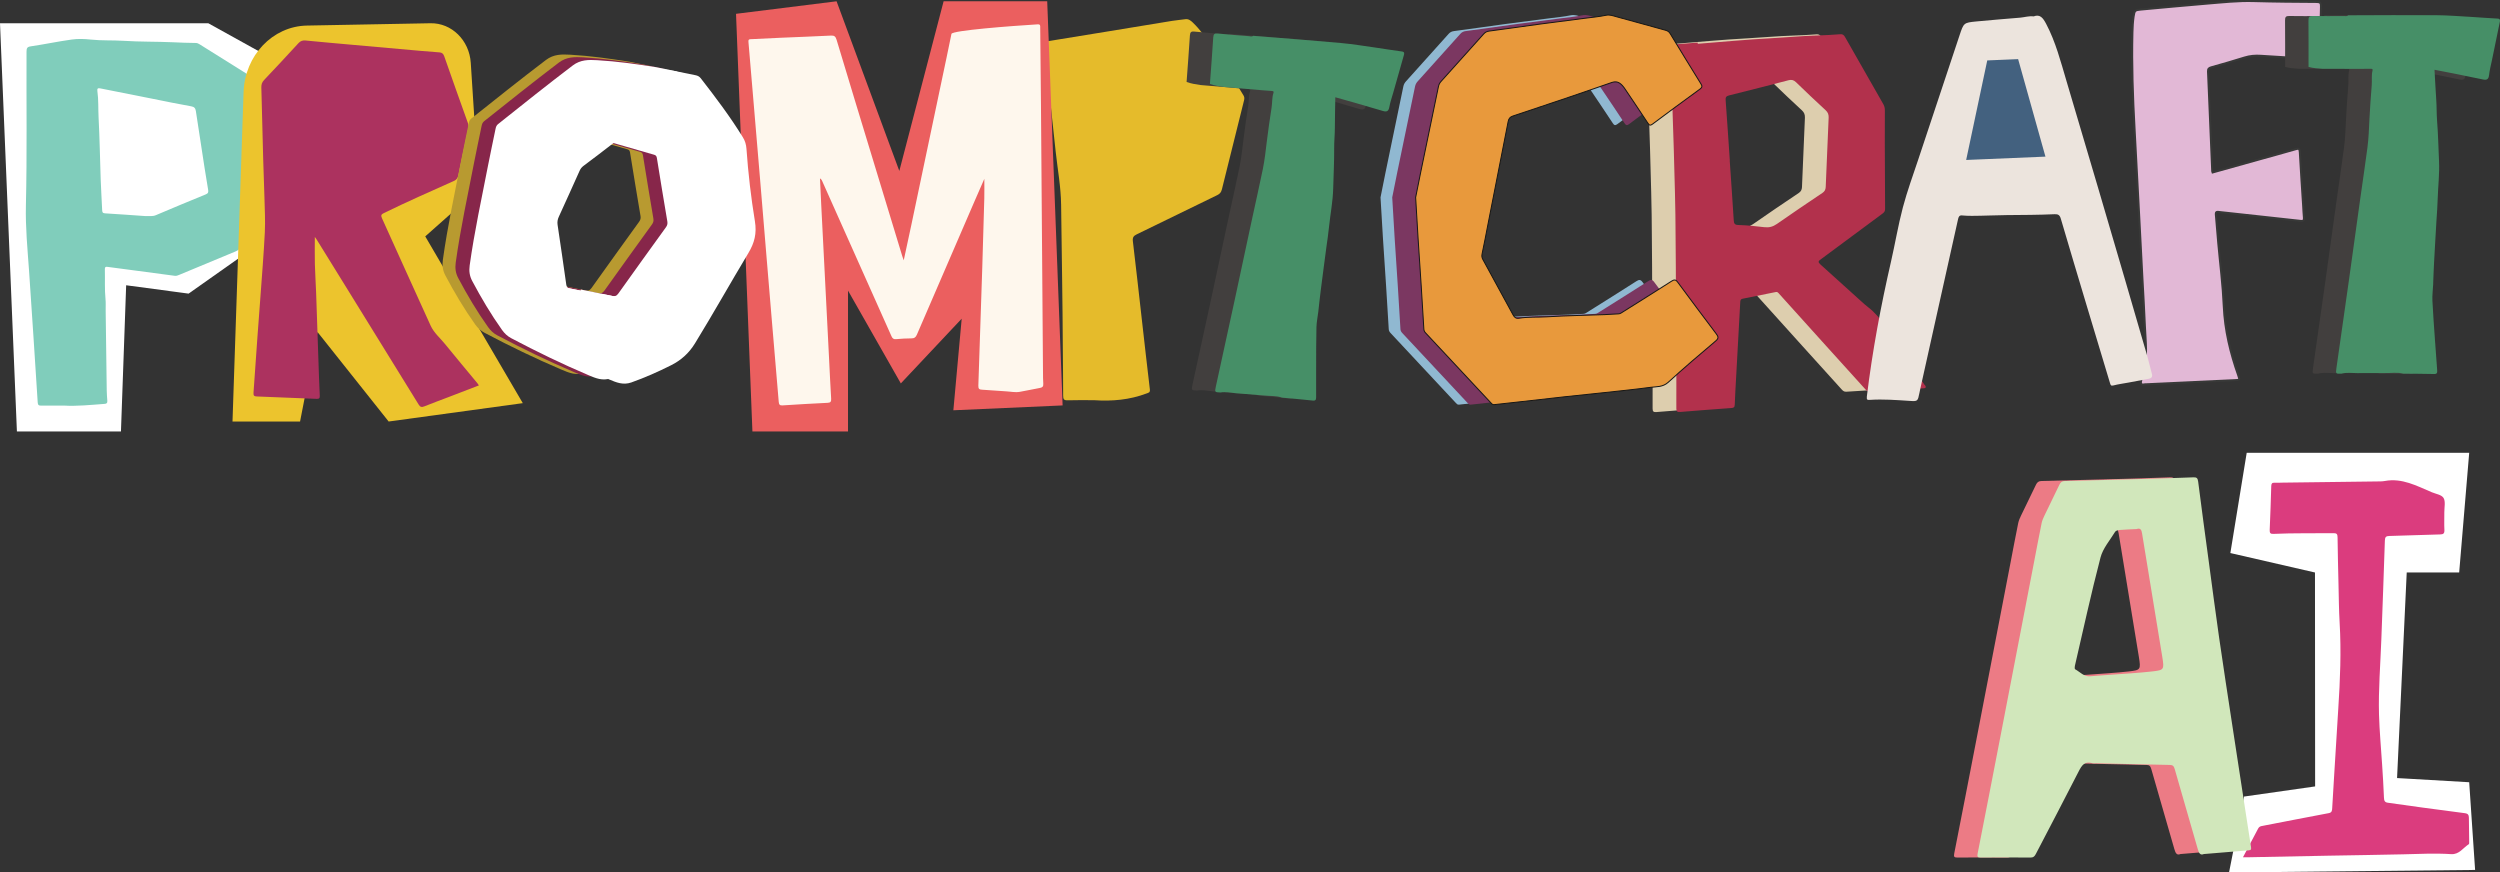 <?xml version="1.0" encoding="UTF-8"?>
<svg id="Layer_1" data-name="Layer 1" xmlns="http://www.w3.org/2000/svg" viewBox="0 0 2495.569 870.923">
  <rect x="0" y="0" width="2495.569" height="870.923" fill="#333333" stroke="none"/>
  <defs>
    <style>
      .cls-1 {
        fill: #87264a;
      }

      .cls-2 {
        fill: #db3c7e;
      }

      .cls-3 {
        fill: #423f3e;
      }

      .cls-4 {
        fill: #eb5f5f;
      }

      .cls-5 {
        fill: #e2b8d6;
        stroke: #383938;
        stroke-width: 2px;
      }

      .cls-5, .cls-6 {
        stroke-miterlimit: 10;
      }

      .cls-7 {
        fill: #468f67;
      }

      .cls-8 {
        fill: #b89a30;
      }

      .cls-9 {
        fill: #ecc42d;
      }

      .cls-6 {
        fill: #e8993c;
        stroke: #151616;
      }

      .cls-10 {
        fill: #b2314c;
      }

      .cls-11 {
        fill: #43617f;
      }

      .cls-12 {
        fill: #fff;
      }

      .cls-13 {
        fill: #ac325f;
      }

      .cls-14 {
        fill: #d1e7bb;
      }

      .cls-15 {
        fill: #fef7ed;
      }

      .cls-16 {
        fill: #ec7b85;
      }

      .cls-17 {
        fill: #ece4dd;
      }

      .cls-18 {
        fill: #90b8d1;
      }

      .cls-19 {
        fill: #ddceae;
      }

      .cls-20 {
        fill: #80cdbb;
      }

      .cls-21 {
        fill: #7b3761;
      }

      .cls-22 {
        fill: #e5bb2b;
      }
    </style>
  </defs>
  <polygon class="cls-12" points="2242.717 452.027 2464.822 452.027 2454.816 571.483 2402.462 571.483 2392.816 776.681 2464.822 780.85 2470.716 868.394 2225.082 870.923 2240.09 795.134 2311.021 785.019 2310.878 571.483 2226.408 552.065 2242.717 452.027"/>
  <path class="cls-2" d="M2238.983,855.775c5.359-10.122,10.298-19.399,15.175-28.714.868-1.658,2.137-2.233,3.786-2.549,22.278-4.274,44.537-8.662,66.83-12.841,3.318-.622,3.167-3.076,3.32-5.395.705-10.675,1.262-21.362,1.913-32.042,1.356-22.27,2.671-44.544,4.124-66.807,1.863-28.54,3.048-57.073,1.362-85.69-.755-12.823-.835-25.694-1.143-38.545-.375-15.606-.747-31.213-.93-46.822-.037-3.167-.856-4.176-3.883-4.138-20.023.255-40.056-.214-60.07.715-3.047.141-3.935-.796-3.79-4.054.646-14.518,1.132-29.045,1.549-43.573.072-2.516.742-3.583,3.203-3.443,2.708.154,5.433-.058,8.151-.092,31.181-.392,62.361-.772,93.542-1.183,2.857-.038,5.764.054,8.558-.466,17.078-3.175,31.762,4.875,46.808,11.238,4.103,1.735,9.811,2.487,11.768,5.757,2.102,3.511.703,9.455.743,14.339.047,5.818-.233,11.651.076,17.45.2,3.753-1.105,4.495-4.328,4.57-16.865.396-33.723,1.139-50.589,1.542-3.215.077-4.393.847-4.512,4.601-1.045,32.871-2.307,65.735-3.516,98.6-.922,25.063-3.021,50.104-2.328,75.197.456,16.486,2.038,32.936,3.07,49.405.698,11.134,1.476,22.268,1.868,33.416.113,3.215.906,4.676,3.892,5.074,11.454,1.529,22.887,3.234,34.338,4.792,14.278,1.943,28.562,3.835,42.851,5.678,2.582.333,3.687,1.642,3.701,4.427.039,8.113.211,16.226.299,24.34.008.735.016,1.9-.373,2.146-5.704,3.603-9.587,10.464-17.602,9.935-15.999-1.057-32.02-.198-48.034.185-24.879.596-49.764.893-74.646,1.361-26.736.502-53.471,1.056-80.207,1.582-1.404.028-2.81.004-4.974.004Z"/>
  <g>
    <polygon class="cls-12" points="0 23.2 16.878 430.671 120.744 430.671 125.938 284.764 188.257 293.101 272.94 233.349 266.157 55.48 207.915 23.2 0 23.2"/>
    <path class="cls-20" d="M63.894,404.859c-8.604,0-15.758-.066-22.91.038-2.286.033-3.196-.607-3.359-3.302-1.33-22.097-2.819-44.182-4.278-66.27-1.439-21.782-2.823-43.569-4.372-65.342-1.539-21.631-3.635-43.233-3.124-64.969,1.203-51.122.41-102.254.624-153.38.015-3.489.569-4.845,4.224-5.379,13.685-1.998,27.255-4.909,40.951-6.798,6.188-.853,12.619-.647,18.85.03,10.977,1.192,21.979.543,32.967,1.253,16.254,1.051,32.582.724,48.861,1.433,7.71.336,15.414.685,23.129.724,1.519.008,2.713.642,3.973,1.435,17.248,10.844,34.508,21.666,51.798,32.433,2.201,1.371,3.457,2.825,3.899,5.877,4.938,34.046,10.113,68.052,15.238,102.066.77,5.115,1.572,10.224,2.427,15.323.461,2.752-.166,4.977-1.875,7.176-10.318,13.278-20.568,26.618-30.736,40.028-1.548,2.042-3.492,3.102-5.615,3.986-18.623,7.759-37.26,15.482-55.884,23.237-1.348.561-2.668,1.066-4.149.869-15.129-2.018-30.259-4.031-45.389-6.036-7.353-.974-14.715-1.882-22.06-2.92-2.509-.355-2.463,1.277-2.416,3.062.255,9.629-.332,19.271.627,28.896.392,3.94.122,7.955.175,11.936.349,26.625.687,53.251,1.077,79.876.049,3.354.351,6.706.586,10.055.153,2.184-.764,2.811-2.754,2.962-13.963,1.058-27.909,2.466-40.484,1.7ZM145.29,215.703c3.999-.14,7.104.446,10.197-.864,16.589-7.023,33.194-14.006,49.872-20.783,2.506-1.019,2.825-2.275,2.395-4.715-1.239-7.038-2.36-14.1-3.452-21.167-2.948-19.096-5.858-38.198-8.78-57.299-.434-2.839-1.564-4.218-4.64-4.75-12.929-2.239-25.78-4.99-38.662-7.543-17.361-3.441-34.728-6.841-52.078-10.343-2.255-.455-3.327-.066-2.941,2.638,1.254,8.794.737,17.692,1.212,26.537,1.105,20.599,1.376,41.248,2.105,61.872.356,10.071,1.018,20.13,1.45,30.199.089,2.082.312,3.324,2.763,3.471,13.818.826,27.625,1.852,40.56,2.749Z"/>
  </g>
  <g>
    <path class="cls-19" d="M1671.069,43.81c24.269-1.895,48.518-4.227,72.815-5.525,15.315-.818,30.595-2.28,45.916-2.763,7.876-.248,15.738-.623,23.586-1.261,2.381-.194,3.562.816,4.689,2.801,12.7,22.371,25.435,44.72,38.223,67.034,1.167,2.036,1.552,4.081,1.537,6.406-.073,10.969-.093,21.938-.064,32.907.057,21.795.124,43.59.289,65.384.018,2.38-1.133,3.454-2.708,4.618-20.011,14.789-39.996,29.62-59.987,44.441-.578.428-1.11.939-1.719,1.305-2.554,1.536-2.473,2.842-.193,4.879,13.717,12.257,27.319,24.663,40.976,36.999,2.148,1.94,4.299,3.896,6.586,5.638,13.547,10.321,21.265,25.852,30.891,39.65,8.577,12.295,16.783,24.887,25.13,37.365.695,1.038,2.213,2.063,1.352,3.404-.438.683-2.045.625-3.135.693-17.412,1.079-34.828,2.07-52.234,3.246-2.179.147-3.374-.907-4.661-2.332-13.09-14.487-26.201-28.953-39.288-43.443-15.721-17.407-31.431-34.825-47.119-52.266-.826-.918-1.537-1.665-2.858-1.396-11.023,2.252-22.044,4.517-33.086,6.658-1.909.37-2.428,1.204-2.535,3.247-1.297,24.88-2.711,49.753-4.08,74.628-.511,9.29-1.095,18.578-1.407,27.876-.089,2.66-1.091,3.225-3.264,3.383-17.13,1.244-34.258,2.525-51.376,3.955-2.828.236-3.695-.674-3.677-3.629.093-15.177.097-30.355.04-45.532-.041-10.975-.28-21.949-.335-32.924-.104-20.74-.121-41.48-.21-62.219-.044-10.223-.229-20.445-.238-30.668-.026-29.178-1.039-58.334-1.807-87.493-.705-26.768-1.905-53.521-2.587-80.29-.172-6.768-.324-13.537-.737-20.288-.167-2.731.62-3.715,3.187-3.87,8.008-.482,16.004-1.197,24.004-1.821.028.401.056.802.084,1.203ZM1703.053,160.258l-.089.007c1.351,19.822,2.763,39.64,3.993,59.472.21,3.386.792,4.847,4.528,4.96,8.674.261,17.35,1.128,25.98,2.177,4.693.57,8.569-.409,12.566-3.207,15.051-10.535,30.284-20.772,45.511-31.015,2.152-1.448,3.131-3.231,3.238-5.852.949-23.09,1.907-46.179,2.933-69.265.138-3.094-.725-5.301-2.998-7.396-10.016-9.233-19.929-18.598-29.717-28.108-2.304-2.239-4.564-2.552-7.313-1.844-19.759,5.094-39.498,10.277-59.307,15.135-3.081.756-3.709,1.867-3.473,5.024,1.491,19.962,2.788,39.94,4.149,59.912Z"/>
    <path class="cls-10" d="M1694.761,43.714c24.269-1.895,48.518-4.227,72.815-5.525,15.315-.818,30.595-2.28,45.916-2.763,7.876-.248,15.738-.623,23.586-1.261,2.381-.194,3.562.816,4.689,2.801,12.7,22.371,25.435,44.72,38.223,67.034,1.167,2.036,1.552,4.081,1.537,6.406-.073,10.969-.093,21.938-.064,32.907.057,21.795.124,43.59.289,65.384.018,2.38-1.133,3.454-2.708,4.618-20.011,14.789-39.996,29.62-59.987,44.441-.578.428-1.11.939-1.719,1.305-2.554,1.536-2.473,2.842-.193,4.879,13.717,12.257,27.319,24.663,40.976,36.999,2.148,1.94,4.299,3.896,6.586,5.638,13.547,10.321,21.265,25.852,30.891,39.65,8.577,12.295,16.783,24.887,25.13,37.365.695,1.038,2.213,2.063,1.352,3.404-.438.683-2.045.625-3.135.693-17.412,1.079-34.828,2.07-52.234,3.246-2.179.147-3.374-.907-4.661-2.332-13.09-14.487-26.201-28.953-39.288-43.443-15.721-17.407-31.431-34.825-47.119-52.266-.826-.918-1.537-1.665-2.858-1.396-11.023,2.252-22.044,4.517-33.086,6.658-1.909.37-2.428,1.204-2.535,3.247-1.297,24.88-2.711,49.753-4.08,74.628-.511,9.29-1.095,18.578-1.407,27.876-.089,2.66-1.091,3.225-3.264,3.383-17.13,1.244-34.258,2.525-51.376,3.955-2.828.236-3.695-.674-3.677-3.629.093-15.177.097-30.355.04-45.532-.041-10.975-.28-21.949-.335-32.924-.104-20.74-.121-41.48-.21-62.219-.044-10.223-.229-20.445-.238-30.668-.026-29.178-1.039-58.334-1.807-87.493-.705-26.768-1.905-53.521-2.587-80.29-.172-6.768-.324-13.537-.737-20.288-.167-2.731.62-3.715,3.187-3.87,8.008-.482,16.004-1.197,24.004-1.821.028.401.056.802.084,1.203ZM1726.745,160.162l-.089.007c1.351,19.822,2.763,39.64,3.993,59.472.21,3.386.792,4.847,4.528,4.96,8.674.261,17.35,1.128,25.98,2.177,4.693.57,8.569-.409,12.566-3.207,15.051-10.535,30.284-20.772,45.511-31.015,2.152-1.448,3.131-3.231,3.238-5.852.949-23.09,1.907-46.179,2.933-69.265.138-3.094-.725-5.301-2.998-7.396-10.016-9.233-19.929-18.598-29.717-28.108-2.304-2.239-4.564-2.552-7.313-1.844-19.759,5.094-39.498,10.277-59.307,15.135-3.081.756-3.709,1.867-3.473,5.024,1.491,19.962,2.788,39.94,4.149,59.912Z"/>
  </g>
  <path class="cls-22" d="M1092.247,399.491c-8.866,0-17.739-.21-26.596.101-3.643.128-4.387-1.137-4.374-4.788.054-15.061-.258-30.123-.329-45.185-.228-48.351-1.122-96.693-1.709-145.039-.221-18.169-3.56-35.869-5.495-53.781-3.003-27.801-5.97-55.606-8.961-83.408-.772-7.175-1.525-14.353-2.394-21.515-.337-2.782-.042-4.161,3.183-4.679,41.548-6.674,83.064-13.58,124.596-20.376,4.306-.705,8.67-.994,12.984-1.647,3.179-.482,5.402,1.276,7.515,3.302,7.168,6.874,12.998,15.015,18.728,23.207,11.209,16.026,21.664,32.615,31.816,49.426,1.02,1.688,1.139,3.054.651,4.993-7.453,29.6-14.838,59.22-22.117,88.87-.709,2.89-1.994,4.521-4.54,5.755-26.862,13.017-53.647,26.217-80.52,39.207-3.121,1.509-4.287,3.06-3.816,6.966,3.133,25.964,5.976,51.967,8.928,77.956,2.646,23.297,5.254,46.6,8.03,69.879.374,3.134-1.333,3.285-3.228,4.003-16.991,6.435-34.511,7.951-52.351,6.751Z"/>
  <g>
    <path class="cls-18" d="M1378.084,196.996c1.536-7.661,3.193-16.158,4.945-24.633,5.933-28.692,11.913-57.373,17.827-86.069.421-2.042,1.315-3.622,2.646-5.099,14.198-15.757,28.378-31.534,42.515-47.353,1.557-1.742,3.168-2.53,5.503-2.831,16.968-2.188,33.899-4.708,50.856-7.001,14.84-2.007,29.7-3.841,44.549-5.777,7.067-.921,14.193-1.542,21.165-2.995,3.824-.797,7.065.554,10.421,1.452,16.29,4.358,32.513,8.999,48.786,13.431,2.048.558,3.587,1.331,4.799,3.33,10.11,16.674,20.274,33.311,30.544,49.873,1.527,2.463,1.857,3.734-.825,5.675-15.858,11.475-31.595,23.145-47.287,34.879-2.198,1.644-3.18,1.277-4.649-.962-7.389-11.259-14.937-22.4-22.45-33.566-.917-1.362-1.851-2.744-2.962-3.917-3.05-3.222-5.931-4.717-10.864-2.989-32.75,11.469-65.658,22.425-98.551,33.422-2.855.955-4.058,2.576-4.649,5.616-6.667,34.287-13.448,68.548-20.195,102.817-1.907,9.685-3.694,19.4-5.782,29.04-.466,2.149-.295,3.741.707,5.568,10.042,18.325,20.049,36.672,30.008,55.049,1.394,2.572,2.834,4.261,6.036,3.727,9.205-1.533,18.538-.845,27.811-1.417,19.258-1.189,38.563-1.49,57.847-2.203,4.568-.169,9.127-.61,13.695-.747,1.731-.052,2.965-1.044,4.29-1.875,16.261-10.201,32.537-20.377,48.708-30.74,2.548-1.632,4.092-1.792,6.053.86,12.765,17.27,25.592,34.487,38.535,51.604,2.267,2.998,2.66,4.55-.642,7.333-15.939,13.433-31.806,26.989-47.227,41.091-5.496,5.026-11.723,4.264-17.744,5.07-15.837,2.121-31.739,3.698-47.621,5.426-12.482,1.357-24.979,2.566-37.461,3.93-15.172,1.658-30.335,3.419-45.504,5.116-8.505.951-17.016,1.84-25.518,2.811-1.55.177-2.348-.89-3.244-1.849-21.644-23.175-43.28-46.357-64.925-69.53-1.032-1.105-1.834-2.231-1.933-3.926-.831-14.178-1.694-28.353-2.604-42.525-1.038-16.156-2.171-32.305-3.194-48.461-.84-13.265-1.581-26.537-2.416-40.655Z"/>
    <path class="cls-21" d="M1389.769,196.996c1.536-7.661,3.193-16.158,4.945-24.633,5.933-28.692,11.913-57.373,17.827-86.069.421-2.042,1.315-3.622,2.646-5.099,14.198-15.757,28.378-31.534,42.515-47.353,1.557-1.742,3.168-2.53,5.503-2.831,16.968-2.188,33.899-4.708,50.856-7.001,14.84-2.007,29.7-3.841,44.549-5.777,7.067-.921,14.193-1.542,21.165-2.995,3.824-.797,7.065.554,10.421,1.452,16.29,4.358,32.513,8.999,48.786,13.431,2.048.558,3.587,1.331,4.799,3.33,10.11,16.674,20.274,33.311,30.544,49.873,1.527,2.463,1.857,3.734-.825,5.675-15.858,11.475-31.595,23.145-47.287,34.879-2.198,1.644-3.18,1.277-4.649-.962-7.389-11.259-14.937-22.4-22.45-33.566-.917-1.362-1.851-2.744-2.962-3.917-3.05-3.222-5.931-4.717-10.864-2.989-32.75,11.469-65.658,22.425-98.551,33.422-2.855.955-4.058,2.576-4.649,5.616-6.667,34.287-13.448,68.548-20.195,102.817-1.907,9.685-3.694,19.4-5.782,29.04-.466,2.149-.295,3.741.707,5.568,10.042,18.325,20.049,36.672,30.008,55.049,1.394,2.572,2.834,4.261,6.036,3.727,9.205-1.533,18.538-.845,27.811-1.417,19.258-1.189,38.563-1.49,57.847-2.203,4.568-.169,9.127-.61,13.695-.747,1.731-.052,2.965-1.044,4.29-1.875,16.261-10.201,32.537-20.377,48.708-30.74,2.548-1.632,4.092-1.792,6.053.86,12.765,17.27,25.592,34.487,38.535,51.604,2.267,2.998,2.66,4.55-.642,7.333-15.939,13.433-31.806,26.989-47.227,41.091-5.496,5.026-11.723,4.264-17.744,5.07-15.837,2.121-31.739,3.698-47.621,5.426-12.482,1.357-24.979,2.566-37.461,3.93-15.172,1.658-30.335,3.419-45.504,5.116-8.505.951-17.016,1.84-25.518,2.811-1.55.177-2.348-.89-3.244-1.849-21.644-23.175-43.28-46.357-64.925-69.53-1.032-1.105-1.834-2.231-1.933-3.926-.831-14.178-1.694-28.353-2.604-42.525-1.038-16.156-2.171-32.305-3.194-48.461-.84-13.265-1.581-26.537-2.416-40.655Z"/>
    <path class="cls-6" d="M1413.138,196.996c1.536-7.661,3.193-16.158,4.945-24.633,5.933-28.692,11.913-57.373,17.827-86.069.421-2.042,1.315-3.622,2.646-5.099,14.198-15.757,28.378-31.534,42.515-47.353,1.557-1.742,3.168-2.53,5.503-2.831,16.968-2.188,33.899-4.708,50.856-7.001,14.84-2.007,29.7-3.841,44.549-5.777,7.067-.921,14.193-1.542,21.165-2.995,3.824-.797,7.065.554,10.421,1.452,16.29,4.358,32.513,8.999,48.786,13.431,2.048.558,3.587,1.331,4.799,3.33,10.11,16.674,20.274,33.311,30.544,49.873,1.527,2.463,1.857,3.734-.825,5.675-15.858,11.475-31.595,23.145-47.287,34.879-2.198,1.644-3.18,1.277-4.649-.962-7.389-11.259-14.937-22.4-22.45-33.566-.917-1.362-1.851-2.744-2.962-3.917-3.05-3.222-5.931-4.717-10.864-2.989-32.75,11.469-65.658,22.425-98.551,33.422-2.855.955-4.058,2.576-4.649,5.616-6.667,34.287-13.448,68.548-20.195,102.817-1.907,9.685-3.694,19.4-5.782,29.04-.466,2.149-.295,3.741.707,5.568,10.042,18.325,20.049,36.672,30.008,55.049,1.394,2.572,2.834,4.261,6.036,3.727,9.205-1.533,18.538-.845,27.811-1.417,19.258-1.189,38.563-1.49,57.847-2.203,4.568-.169,9.127-.61,13.695-.747,1.731-.052,2.965-1.044,4.29-1.875,16.261-10.201,32.537-20.377,48.708-30.74,2.548-1.632,4.092-1.792,6.053.86,12.765,17.27,25.592,34.487,38.535,51.604,2.267,2.998,2.66,4.55-.642,7.333-15.939,13.433-31.806,26.989-47.227,41.091-5.496,5.026-11.723,4.264-17.744,5.07-15.837,2.121-31.739,3.698-47.621,5.426-12.482,1.357-24.979,2.566-37.461,3.93-15.172,1.658-30.335,3.419-45.504,5.116-8.505.951-17.016,1.84-25.518,2.811-1.55.177-2.348-.89-3.244-1.849-21.644-23.175-43.28-46.357-64.925-69.53-1.032-1.105-1.834-2.231-1.933-3.926-.831-14.178-1.694-28.353-2.604-42.525-1.038-16.156-2.171-32.305-3.194-48.461-.84-13.265-1.581-26.537-2.416-40.655Z"/>
  </g>
  <g>
    <path class="cls-3" d="M1198.592,84.913c-4.762-.727-9.543-1.359-14.109-3.105,1.124-15.441,2.333-30.875,3.305-46.327.213-3.387,1.26-4.291,4.378-3.975,10.348,1.051,20.721,1.824,31.089,2.641,1.487.117,3.063.803,4.487-.337,29.047,2.351,58.107,4.526,87.133,7.14,11.844,1.066,23.62,3.027,35.414,4.684,8.588,1.206,17.14,2.724,25.74,3.806,3.091.389,2.464,2.21,1.946,4.055-3.451,12.303-6.977,24.581-10.462,36.872-1.376,4.851-3.06,9.644-3.957,14.597-.789,4.357-2.847,4.917-6.244,3.912-9.244-2.737-18.498-5.439-27.758-8.111-6.431-1.855-12.879-3.638-19.907-5.618-.164,10.327-.412,20.453-.454,30.58-.028,6.746-.735,13.441-.69,20.214.089,13.504-.625,27.013-.982,40.521-.335,12.672-2.798,25.078-4.104,37.629-.728,6.996-1.712,13.964-2.715,20.923-2.003,13.894-3.521,27.861-5.454,41.768-1.026,7.379-1.693,14.87-2.574,22.304-.616,5.2-1.732,10.378-1.865,15.588-.334,13.179-.258,26.371-.31,39.558-.039,10.05-.058,20.101-.005,30.151.013,2.523-.433,3.843-3.292,3.532-10.218-1.111-20.461-1.972-30.694-2.927-5.852-2.07-11.979-1.474-17.978-2.116-9.343-.758-18.686-1.516-28.03-2.275-5.136-.467-10.241-1.664-15.434-.743-5.803-.23-5.915-.258-4.637-6.155,6.17-28.481,12.447-56.936,18.606-85.42,5.727-26.486,11.333-53.001,17.032-79.494,3.714-17.27,7.639-34.49,11.194-51.796,1.889-9.196,2.877-18.577,4.02-27.922,1.377-11.249,3.015-22.465,4.753-33.658.756-4.872.294-9.9,1.879-14.668.591-1.777-.926-1.824-2.04-1.914-2.806-.225-5.614-.414-8.421-.618-12.953-1.099-25.907-2.197-38.86-3.295Z"/>
    <path class="cls-7" d="M1221.891,86.858c-4.762-.727-9.543-1.359-14.109-3.105,1.124-15.441,2.333-30.875,3.305-46.327.213-3.387,1.26-4.291,4.378-3.975,10.348,1.051,20.721,1.824,31.089,2.641,1.487.117,3.063.803,4.487-.337,29.047,2.351,58.107,4.526,87.133,7.14,11.844,1.066,23.62,3.027,35.414,4.684,8.588,1.206,17.14,2.724,25.74,3.806,3.091.389,2.464,2.21,1.946,4.055-3.451,12.303-6.977,24.581-10.462,36.872-1.376,4.851-3.06,9.644-3.957,14.597-.789,4.357-2.847,4.917-6.244,3.912-9.244-2.737-18.498-5.439-27.758-8.111-6.431-1.855-12.879-3.638-19.907-5.618-.164,10.327-.412,20.453-.454,30.58-.028,6.746-.735,13.441-.69,20.214.089,13.504-.625,27.013-.982,40.521-.335,12.672-2.798,25.078-4.104,37.629-.728,6.996-1.712,13.964-2.715,20.923-2.003,13.894-3.521,27.861-5.454,41.768-1.026,7.379-1.693,14.87-2.574,22.304-.616,5.2-1.732,10.378-1.865,15.588-.334,13.179-.258,26.371-.31,39.558-.039,10.05-.058,20.101-.005,30.151.013,2.523-.433,3.843-3.292,3.532-10.218-1.111-20.461-1.972-30.694-2.927-5.852-2.07-11.979-1.474-17.978-2.116-9.343-.758-18.686-1.516-28.03-2.275-5.136-.467-10.241-1.664-15.434-.743-5.803-.23-5.915-.258-4.637-6.155,6.17-28.481,12.447-56.936,18.606-85.42,5.727-26.486,11.333-53.001,17.032-79.494,3.714-17.27,7.639-34.49,11.194-51.796,1.889-9.196,2.877-18.577,4.02-27.922,1.377-11.249,3.015-22.465,4.753-33.658.756-4.872.294-9.9,1.879-14.668.591-1.777-.926-1.824-2.04-1.914-2.806-.225-5.614-.414-8.421-.618-12.953-1.099-25.907-2.197-38.86-3.295Z"/>
  </g>
  <g>
    <polygon class="cls-4" points="1060.733 404.704 951.673 409.545 959.996 318.114 899.236 382.73 846.509 290.089 846.509 430.671 751.082 430.671 734.72 13.792 835.091 1.286 897.727 170.634 941.936 1.286 1045.355 1.286 1060.733 404.704"/>
    <path class="cls-15" d="M902.14,259.833c2.622-12.192,5.116-23.593,7.522-35.014,10.044-47.663,20.063-95.333,30.089-143,3.363-15.987,6.8-31.958,10.015-47.979.694-3.458,59.118-7.882,85.95-9.538,3.128-.193,2.647,1.631,2.666,3.554.247,25.461.538,50.922.736,76.383.692,89.041,1.35,178.082,2.031,267.123.03,3.916.011,7.844.289,11.744.196,2.742-.913,3.695-3.237,4.118-6.787,1.235-13.529,2.761-20.325,3.929-4.614.793-9.242-.313-13.862-.532-7.868-.372-15.717-1.223-23.585-1.605-2.743-.133-3.94-.69-3.821-4.061,1.393-39.288,2.671-78.581,3.924-117.874.735-23.035,1.412-46.072,2.025-69.111.172-6.441.026-12.892.026-19.433-2.984,6.812-6.065,13.777-9.092,20.769-19.427,44.88-38.868,89.754-58.201,134.681-1.167,2.712-2.498,3.781-5.309,3.772-5.2-.016-10.41.344-15.597.794-2.346.203-3.48-.668-4.481-2.916-16.854-37.874-33.795-75.703-50.709-113.545-6.183-13.833-12.347-27.677-18.529-41.511-.404-.904-.888-1.766-2.129-2.483.417,8.886.808,17.773,1.256,26.657,1.024,20.302,2.08,40.602,3.116,60.903,1.58,30.979,3.155,61.959,4.729,92.938.665,13.084,1.241,26.174,2.043,39.248.19,3.093-.554,4.126-3.538,4.266-15.04.708-30.074,1.602-45.102,2.576-2.616.17-3.455-.868-3.672-3.468-2.224-26.69-4.527-53.372-6.782-80.058-1.862-22.039-3.693-44.08-5.529-66.122-2.123-25.491-4.221-50.984-6.357-76.474-2.111-25.19-4.262-50.375-6.385-75.564-1.719-20.391-3.376-40.787-5.19-61.168-.267-3.003,1.337-2.669,3.035-2.749,9.701-.456,19.399-.972,29.101-1.394,16.734-.727,33.474-1.313,50.202-2.17,3.172-.162,4.584.676,5.612,4.098,12.159,40.494,24.499,80.925,36.796,121.371,9.603,31.586,19.209,63.171,28.823,94.753.337,1.108.769,2.184,1.446,4.091Z"/>
  </g>
  <path class="cls-5" d="M2208.664,172.177c14.77-4.129,29.561-8.269,44.354-12.398,12.901-3.601,25.826-7.109,38.694-10.844,2.777-.806,3.815-.669,4.007,2.868.97,17.869,2.202,35.722,3.339,53.581.248,3.902.359,7.82.759,11.704.291,2.825-.537,3.732-3.22,3.417-11.039-1.299-22.093-2.44-33.142-3.636-16.364-1.772-32.734-3.495-49.089-5.357-2.859-.325-2.555,1.454-2.404,3.29.764,9.288,1.516,18.577,2.347,27.857,1.877,20.955,4.587,41.867,5.495,62.868,1.041,24.081,6.569,46.803,14.44,69.113,1.638,4.642,1.509,4.613-3.292,4.833-29.366,1.346-58.731,2.73-88.096,4.101-.703.033-1.426-.048-2.106.098-3.325.715-4.242-.628-3.303-4.024.715-2.588.897-5.357,1.725-7.893,4.995-15.302,2.518-30.951,1.916-46.482-.612-15.781-1.636-31.544-2.458-47.317-1.331-25.537-2.631-51.075-3.969-76.611-1.259-24.034-2.509-48.069-3.837-72.1-1.785-32.314-2.975-64.639-2.165-97.019.132-5.272.412-10.518,1.175-15.734.868-5.93,1.477-6.433,6.901-6.913,21.992-1.948,43.965-4.147,65.968-5.93,15.693-1.272,31.352-3.047,47.161-2.568,20.958.635,41.931.762,62.898.891,3.39.021,4.198,1.12,4.099,4.612-.452,15.952-.744,31.912-.864,47.87-.027,3.611-.718,4.952-4.435,4.687-18.244-1.301-36.513-2.211-54.761-3.454-5.54-.378-10.856.057-16.212,1.734-11.046,3.459-22.167,6.647-33.297,9.785-2.248.634-3.323,1.451-3.203,4.194,1.457,33.219,2.815,66.443,4.21,99.665.012.284.179.56.367,1.113Z"/>
  <g>
    <path class="cls-9" d="M306.377,25.523l123.36-2.316c21.07-.396,38.737,16.944,40.189,39.445l8.118,125.781-53.554,47.537,97.374,166.467-133.899,18.337-71.059-89.388-17.373,89.388h-67.446l11.041-328.788c1.23-36.624,29.014-65.82,63.249-66.463Z"/>
    <path class="cls-13" d="M478.044,384.721c-9.95,3.833-19.561,7.551-29.183,11.239-8.463,3.243-16.975,6.346-25.385,9.738-2.567,1.035-4.013.67-5.565-1.851-23.528-38.201-47.14-76.344-70.733-114.499-10.4-16.818-20.799-33.636-31.213-50.445-.597-.964-1.317-1.841-1.701-2.372,0,8.853-.171,17.922.047,26.98.232,9.627.918,19.24,1.258,28.864.994,28.134,1.909,56.271,2.87,84.406.206,6.017.406,12.035.753,18.044.145,2.51-.521,3.452-3.023,3.341-19.956-.886-39.915-1.692-59.876-2.403-2.525-.09-3.454-.839-3.245-3.675,1.375-18.598,2.6-37.209,3.929-55.812.943-13.199,2.007-26.389,2.951-39.588,1.546-21.601,3.358-43.189,4.423-64.819.568-11.543-.1-23.164-.385-34.745-.311-12.64-.895-25.273-1.237-37.912-.647-23.932-1.162-47.868-1.858-71.798-.09-3.096.647-5.324,2.747-7.539,11.529-12.158,22.954-24.43,34.301-36.782,2.095-2.281,4.223-2.942,7.141-2.654,15.527,1.537,31.07,2.888,46.61,4.28,22.689,2.033,45.378,4.057,68.069,6.061,6.305.557,12.614,1.063,18.926,1.52,2.471.179,3.844,1.188,4.797,3.926,7.744,22.258,15.674,44.443,23.615,66.622.698,1.948.714,3.716.287,5.698-3.311,15.372-6.619,30.745-9.761,46.157-.629,3.086-1.916,4.778-4.714,6.029-23.33,10.432-46.711,20.738-69.715,31.989-2.577,1.26-3.234,2.188-1.873,5.18,16.241,35.701,32.229,71.533,48.562,107.185,3.295,7.193,9.422,12.276,14.296,18.276,10.703,13.176,21.603,26.169,32.414,39.244.436.527.79,1.131,1.47,2.115Z"/>
  </g>
  <g>
    <path class="cls-17" d="M2030.013,16.373c6.409-2.434,9.306,1.368,12.58,7.583,9.431,17.897,14.436,37.435,20.172,56.737,10.616,35.725,21.19,71.464,31.727,107.216,9.08,30.807,18.103,61.633,27.119,92.462,7.357,25.158,14.701,50.321,21.971,75.508,1.636,5.667,2.8,11.491,4.447,17.153.97,3.335-.514,4.56-3.082,5.066-6.71,1.321-13.437,2.54-20.16,3.786-5.042.934-10.147,1.588-15.107,2.878-2.439.634-2.792-.228-3.421-2.335-7.974-26.713-16.084-53.378-24.093-80.079-8.4-28.003-16.777-56.014-25.023-84.07-1.052-3.578-2.648-4.603-6.138-4.447-15.986.716-32,.758-47.99.89-11.574.096-23.126.741-34.693.757-3.271.005-6.554-.109-9.811-.424-2.696-.26-3.412,1.42-3.917,3.692-6.101,27.429-12.232,54.85-18.34,82.277-6.505,29.207-12.996,58.417-19.49,87.627-.264,1.185-.507,2.376-.741,3.568-1.651,8.411-1.753,8.497-9.731,7.978-13.229-.861-26.454-1.898-39.72-1.03-2.314.151-3.476.16-3.046-3.371,5.523-45.356,13.89-90.11,24.089-134.506,4.146-18.05,7.162-36.423,11.884-54.288,4.304-16.278,10.147-32.096,15.442-48.067,13.646-41.16,27.37-82.291,41.05-123.439,4.21-12.664,4.179-12.831,16.84-14.072,14.631-1.435,29.288-2.558,43.934-3.804,4.262-.363,8.415-1.824,13.244-1.248Z"/>
    <polygon class="cls-11" points="2041.818 156.356 1962.681 159.675 1983.73 60.31 2014.549 59.017 2041.818 156.356"/>
  </g>
  <g>
    <path class="cls-8" d="M628.154,61.581c6.297,1.287,12.588,2.608,18.893,3.842,2.064.404,3.807,1.272,5.163,3.014,14.796,19.014,29.311,38.254,42.065,58.941,2.197,3.564,3.284,7.247,3.59,11.582,1.71,24.227,4.511,48.365,8.421,72.26,1.984,12.127-.414,21.538-6.496,31.671-17.948,29.905-35.044,60.39-53.273,90.121-6.113,9.97-13.975,16.94-23.871,21.916-12.964,6.519-26.136,12.367-39.757,17.193-8.137,2.883-15.12-.065-22.183-3.062-26.242-11.14-51.947-23.582-77.253-36.978-3.704-1.961-6.63-4.721-9.104-8.206-11.043-15.557-20.81-31.992-29.81-48.977-2.609-4.923-3.247-9.848-2.469-15.457,4.671-33.705,11.946-66.853,18.409-100.174,2.35-12.117,4.987-24.17,7.44-36.265.385-1.899.978-3.414,2.547-4.663,24.695-19.667,49.357-39.373,74.468-58.442,7.785-5.912,15.948-5.764,24.421-5.285,19.716,1.116,39.273,3.894,58.8,6.967ZM552.897,284.644c.066-.366.131-.733.197-1.099,10.366,2.119,20.749,4.151,31.088,6.415,2.791.611,4.511.047,6.324-2.5,15.718-22.091,31.573-44.069,47.441-66.037,1.314-1.819,1.827-3.496,1.429-5.847-3.574-21.113-7.07-42.241-10.455-63.39-.348-2.174-1.286-2.782-3.041-3.281-18.693-5.314-37.372-10.682-56.032-16.128-2.107-.615-3.72-.44-5.55.98-9.661,7.495-19.394,14.884-29.172,22.204-1.724,1.29-2.919,2.835-3.809,4.812-6.902,15.35-13.778,30.714-20.807,45.997-1.232,2.679-1.619,5.192-1.185,8.103,2.961,19.865,5.885,39.736,8.67,59.629.377,2.689,1.53,3.408,3.798,3.842,10.387,1.987,20.74,4.18,31.105,6.299Z"/>
    <path class="cls-1" d="M641.005,64.208c6.297,1.287,12.588,2.608,18.893,3.842,2.064.404,3.807,1.272,5.163,3.014,14.796,19.014,29.311,38.254,42.065,58.941,2.197,3.564,3.284,7.247,3.59,11.582,1.71,24.227,4.511,48.365,8.421,72.26,1.984,12.127-.414,21.538-6.496,31.671-17.948,29.905-35.044,60.39-53.273,90.121-6.113,9.97-13.975,16.94-23.871,21.916-12.964,6.519-26.136,12.367-39.757,17.193-8.137,2.883-15.12-.065-22.183-3.062-26.242-11.14-51.947-23.582-77.253-36.978-3.704-1.961-6.63-4.721-9.104-8.206-11.043-15.557-20.81-31.992-29.81-48.977-2.609-4.923-3.247-9.848-2.469-15.457,4.671-33.705,11.946-66.853,18.409-100.174,2.35-12.117,4.987-24.17,7.44-36.265.385-1.899.978-3.414,2.547-4.663,24.695-19.667,49.357-39.373,74.468-58.442,7.785-5.912,15.948-5.764,24.421-5.285,19.716,1.116,39.273,3.894,58.8,6.967ZM565.747,287.271c.066-.366.131-.733.197-1.099,10.366,2.119,20.749,4.151,31.088,6.415,2.791.611,4.511.047,6.324-2.5,15.718-22.091,31.573-44.069,47.441-66.037,1.314-1.819,1.827-3.496,1.429-5.847-3.574-21.113-7.07-42.241-10.455-63.39-.348-2.174-1.286-2.782-3.041-3.281-18.693-5.314-37.372-10.682-56.032-16.128-2.107-.615-3.72-.44-5.55.98-9.661,7.495-19.394,14.884-29.172,22.204-1.724,1.29-2.919,2.835-3.809,4.812-6.902,15.35-13.778,30.714-20.807,45.997-1.232,2.679-1.619,5.192-1.185,8.103,2.961,19.865,5.885,39.736,8.67,59.629.377,2.689,1.53,3.408,3.798,3.842,10.387,1.987,20.74,4.18,31.105,6.299Z"/>
    <g>
      <path class="cls-12" d="M654.935,67.056c6.297,1.287,12.588,2.608,18.893,3.842,2.064.404,3.807,1.272,5.163,3.014,14.796,19.014,29.311,38.254,42.065,58.941,2.197,3.564,3.284,7.247,3.59,11.582,1.71,24.227,4.511,48.365,8.421,72.26,1.984,12.127-.414,21.538-6.496,31.671-17.948,29.905-35.044,60.39-53.273,90.121-6.113,9.97-13.975,16.94-23.871,21.916-12.964,6.519-26.136,12.367-39.757,17.193-8.137,2.883-15.12-.065-22.183-3.062-26.242-11.14-51.947-23.582-77.253-36.978-3.704-1.961-6.63-4.721-9.104-8.206-11.043-15.557-20.81-31.992-29.81-48.977-2.609-4.923-3.247-9.848-2.469-15.457,4.671-33.705,11.946-66.853,18.409-100.174,2.35-12.117,4.987-24.17,7.44-36.265.385-1.899.978-3.414,2.547-4.663,24.695-19.667,49.357-39.373,74.468-58.442,7.785-5.912,15.948-5.764,24.421-5.285,19.716,1.116,39.273,3.894,58.8,6.967ZM579.678,290.119c.066-.366.131-.733.197-1.099,10.366,2.119,20.749,4.151,31.088,6.415,2.791.611,4.511.047,6.324-2.5,15.718-22.091,31.573-44.069,47.441-66.037,1.314-1.819,1.827-3.496,1.429-5.847-3.574-21.113-7.07-42.241-10.455-63.39-.348-2.174-1.286-2.782-3.041-3.281-18.693-5.314-37.372-10.682-56.032-16.128-2.107-.615-3.72-.44-5.55.98-9.661,7.495-19.394,14.884-29.172,22.204-1.724,1.29-2.919,2.835-3.809,4.812-6.902,15.35-13.778,30.714-20.807,45.997-1.232,2.679-1.619,5.192-1.185,8.103,2.961,19.865,5.885,39.736,8.67,59.629.377,2.689,1.53,3.408,3.798,3.842,10.387,1.987,20.74,4.18,31.105,6.299Z"/>
      <path class="cls-12" d="M675.437,71.247c6.297,1.287,12.588,2.608,18.893,3.842,2.064.404,3.807,1.272,5.163,3.014,14.796,19.014,29.311,38.254,42.065,58.941,2.197,3.564,3.284,7.247,3.59,11.582,1.71,24.227,4.511,48.365,8.421,72.26,1.984,12.127-.414,21.538-6.496,31.671-17.948,29.905-35.044,60.39-53.273,90.121-6.113,9.97-13.975,16.94-23.871,21.916-12.964,6.519-26.136,12.367-39.757,17.193-8.137,2.883-15.12-.065-22.183-3.062-26.242-11.14-51.947-23.582-77.253-36.978-3.704-1.961-6.63-4.721-9.104-8.206-11.043-15.557-20.81-31.992-29.81-48.977-2.609-4.923-3.247-9.848-2.469-15.457,4.671-33.705,11.946-66.853,18.409-100.174,2.35-12.117,4.987-24.17,7.44-36.265.385-1.899.978-3.414,2.547-4.663,24.695-19.667,49.357-39.373,74.468-58.442,7.785-5.912,15.948-5.764,24.421-5.285,19.716,1.116,39.273,3.894,58.8,6.967ZM600.18,294.31c.066-.366.131-.733.197-1.099,10.366,2.119,20.749,4.151,31.088,6.415,2.791.611,4.511.047,6.324-2.5,15.718-22.091,31.573-44.069,47.441-66.037,1.314-1.819,1.827-3.496,1.429-5.847-3.574-21.113-7.07-42.241-10.455-63.39-.348-2.174-1.286-2.782-3.041-3.281-18.693-5.314-37.372-10.682-56.032-16.128-2.107-.615-3.72-.44-5.55.98-9.661,7.495-19.394,14.884-29.172,22.204-1.724,1.29-2.919,2.835-3.809,4.812-6.902,15.35-13.778,30.714-20.807,45.997-1.232,2.679-1.619,5.192-1.185,8.103,2.961,19.865,5.885,39.736,8.67,59.629.377,2.689,1.53,3.408,3.798,3.842,10.387,1.987,20.74,4.18,31.105,6.299Z"/>
    </g>
  </g>
  <g>
    <path class="cls-16" d="M2176.536,852.541c-3.698,1.584-4.95-1.135-6.096-5.162-7.57-26.599-15.409-53.11-22.965-79.713-.855-3.011-1.931-4.025-4.856-4.08-24.339-.459-48.675-1.101-73.011-1.685-1.548-.037-3.19.299-4.629-.139-7.232-2.197-10.238,2.14-13.362,8.285-14.041,27.622-28.544,54.975-42.797,82.475-1.217,2.347-2.458,3.536-5.165,3.513-16.609-.142-33.22-.137-49.83-.013-3.134.023-3.705-.806-3.045-4.151,7.489-37.928,14.841-75.888,22.175-113.851,11.342-58.709,22.643-117.427,33.961-176.141,2.553-13.244,5.024-26.506,7.722-39.716.559-2.735,1.788-5.366,2.995-7.888,4.87-10.176,9.916-20.255,14.748-30.451,1.239-2.614,2.789-3.617,5.57-3.68,26.448-.595,52.893-1.32,79.337-2.066,16.314-.46,32.628-.955,48.937-1.598,3.155-.124,4.23.753,4.684,4.348,3.347,26.514,6.979,52.988,10.547,79.47,3.428,25.441,6.719,50.905,10.375,76.308,4.126,28.668,8.564,57.285,12.917,85.915,4.399,28.925,8.86,57.839,13.296,86.758,1.843,12.012,3.649,24.03,5.578,36.026.345,2.145.374,3.328-2.165,3.523-14.722,1.133-29.433,2.415-44.924,3.712ZM2109.482,528.119c-5.736.287-11.638.477-17.52.952-1.405.113-3.34.757-4.016,1.866-5.114,8.396-12.115,16.329-14.535,25.601-9.353,35.836-17.228,72.115-25.601,108.243-.242,1.044-.257,2.99.225,3.255,4.881,2.674,8.828,7.605,15.087,7.038,7.418-.672,14.856-1.074,22.283-1.641,13.172-1.006,26.375-1.701,39.502-3.178,12.028-1.353,12.226-1.775,10.133-14.75-6.636-41.133-13.476-82.229-20.196-123.347-.538-3.292-1.664-5.369-5.362-4.039Z"/>
    <path class="cls-14" d="M2199.906,852.541c-3.698,1.584-4.95-1.135-6.096-5.162-7.57-26.599-15.409-53.11-22.965-79.713-.855-3.011-1.931-4.025-4.856-4.08-24.339-.459-48.675-1.101-73.011-1.685-1.548-.037-3.19.299-4.629-.139-7.232-2.197-10.238,2.14-13.362,8.285-14.041,27.622-28.544,54.975-42.797,82.475-1.217,2.347-2.458,3.536-5.165,3.513-16.609-.142-33.22-.137-49.83-.013-3.134.023-3.705-.806-3.045-4.151,7.489-37.928,14.841-75.888,22.175-113.851,11.342-58.709,22.643-117.427,33.961-176.141,2.553-13.244,5.024-26.506,7.722-39.716.559-2.735,1.788-5.366,2.995-7.888,4.87-10.176,9.916-20.255,14.748-30.451,1.239-2.614,2.789-3.617,5.57-3.68,26.448-.595,52.893-1.32,79.337-2.066,16.314-.46,32.628-.955,48.937-1.598,3.155-.124,4.23.753,4.684,4.348,3.347,26.514,6.979,52.988,10.547,79.47,3.428,25.441,6.719,50.905,10.375,76.308,4.126,28.668,8.564,57.285,12.917,85.915,4.399,28.925,8.86,57.839,13.296,86.758,1.843,12.012,3.649,24.03,5.578,36.026.345,2.145.374,3.328-2.165,3.523-14.722,1.133-29.433,2.415-44.924,3.712ZM2132.852,528.119c-5.736.287-11.638.477-17.52.952-1.405.113-3.34.757-4.016,1.866-5.114,8.396-12.115,16.329-14.535,25.601-9.353,35.836-17.228,72.115-25.601,108.243-.242,1.044-.257,2.99.225,3.255,4.881,2.674,8.828,7.605,15.087,7.038,7.418-.672,14.856-1.074,22.283-1.641,13.172-1.006,26.375-1.701,39.502-3.178,12.028-1.353,12.226-1.775,10.133-14.75-6.636-41.133-13.476-82.229-20.196-123.347-.538-3.292-1.664-5.369-5.362-4.039Z"/>
  </g>
  <path class="cls-3" d="M2295.361,68.683c-4.801-.329-9.612-.56-14.292-1.921-.002-15.488.082-30.976-.072-46.462-.034-3.394.944-4.383,4.076-4.327,10.393.186,20.791.093,31.187.044,1.491-.007,3.112.545,4.449-.71,29.129-.074,58.26-.325,87.388-.136,11.885.077,23.768,1.052,35.647,1.722,8.65.488,17.286,1.289,25.939,1.652,3.109.13,2.617,1.998,2.235,3.881-2.546,12.553-5.169,25.087-7.751,37.631-1.019,4.951-2.35,9.869-2.884,14.882-.47,4.41-2.481,5.139-5.941,4.419-9.415-1.959-18.837-3.883-28.264-5.775-6.546-1.314-13.105-2.555-20.255-3.944.587,10.309,1.075,20.425,1.769,30.525.463,6.728.244,13.461.781,20.211,1.07,13.456,1.34,26.983,1.966,40.48.587,12.662-.967,25.235-1.357,37.857-.217,7.035-.692,14.064-1.187,21.085-.988,14.019-1.485,28.069-2.402,42.095-.487,7.442-.607,14.966-.945,22.45-.236,5.235-.973,10.491-.726,15.696.625,13.167,1.659,26.313,2.566,39.464.691,10.023,1.403,20.045,2.187,30.06.197,2.514-.153,3.867-3.026,3.795-10.268-.257-20.542-.263-30.813-.363-5.985-1.577-12.05-.472-18.078-.613-9.37.022-18.74.044-28.11.065-5.155-.038-10.331-.807-15.442.544-5.802.254-5.915.235-5.07-5.751,4.082-28.909,8.272-57.8,12.342-86.711,3.785-26.882,7.447-53.784,11.203-80.671,2.448-17.527,5.109-35.021,7.396-52.571,1.215-9.326,1.518-18.76,1.979-28.172.555-11.329,1.374-22.648,2.292-33.951.4-4.92-.426-9.895.808-14.78.46-1.821-1.056-1.742-2.173-1.738-2.814.009-5.627.055-8.44.085-12.994-.017-25.988-.034-38.982-.05Z"/>
  <path class="cls-7" d="M2318.731,68.683c-4.801-.329-9.612-.56-14.292-1.921-.002-15.488.082-30.976-.072-46.462-.034-3.394.944-4.383,4.076-4.327,10.393.186,20.791.093,31.187.044,1.491-.007,3.112.545,4.449-.71,29.129-.074,58.26-.325,87.388-.136,11.885.077,23.768,1.052,35.647,1.722,8.65.488,17.286,1.289,25.939,1.652,3.109.13,2.617,1.998,2.235,3.881-2.546,12.553-5.169,25.087-7.751,37.631-1.019,4.951-2.35,9.869-2.884,14.882-.47,4.41-2.481,5.139-5.941,4.419-9.415-1.959-18.837-3.883-28.264-5.775-6.546-1.314-13.105-2.555-20.255-3.944.587,10.309,1.075,20.425,1.769,30.525.463,6.728.244,13.461.781,20.211,1.07,13.456,1.34,26.983,1.966,40.48.587,12.662-.967,25.235-1.357,37.857-.217,7.035-.692,14.064-1.187,21.085-.988,14.019-1.485,28.069-2.402,42.095-.487,7.442-.607,14.966-.945,22.45-.236,5.235-.973,10.491-.726,15.696.625,13.167,1.659,26.313,2.566,39.464.691,10.023,1.403,20.045,2.187,30.06.197,2.514-.153,3.867-3.026,3.795-10.268-.257-20.542-.263-30.813-.363-5.985-1.577-12.05-.472-18.078-.613-9.37.022-18.74.044-28.11.065-5.155-.038-10.331-.807-15.442.544-5.802.254-5.915.235-5.07-5.751,4.082-28.909,8.272-57.8,12.342-86.711,3.785-26.882,7.447-53.784,11.203-80.671,2.448-17.527,5.109-35.021,7.396-52.571,1.215-9.326,1.518-18.76,1.979-28.172.555-11.329,1.374-22.648,2.292-33.951.4-4.92-.426-9.895.808-14.78.46-1.821-1.056-1.742-2.173-1.738-2.814.009-5.627.055-8.44.085-12.994-.017-25.988-.034-38.982-.05Z"/>
</svg>
